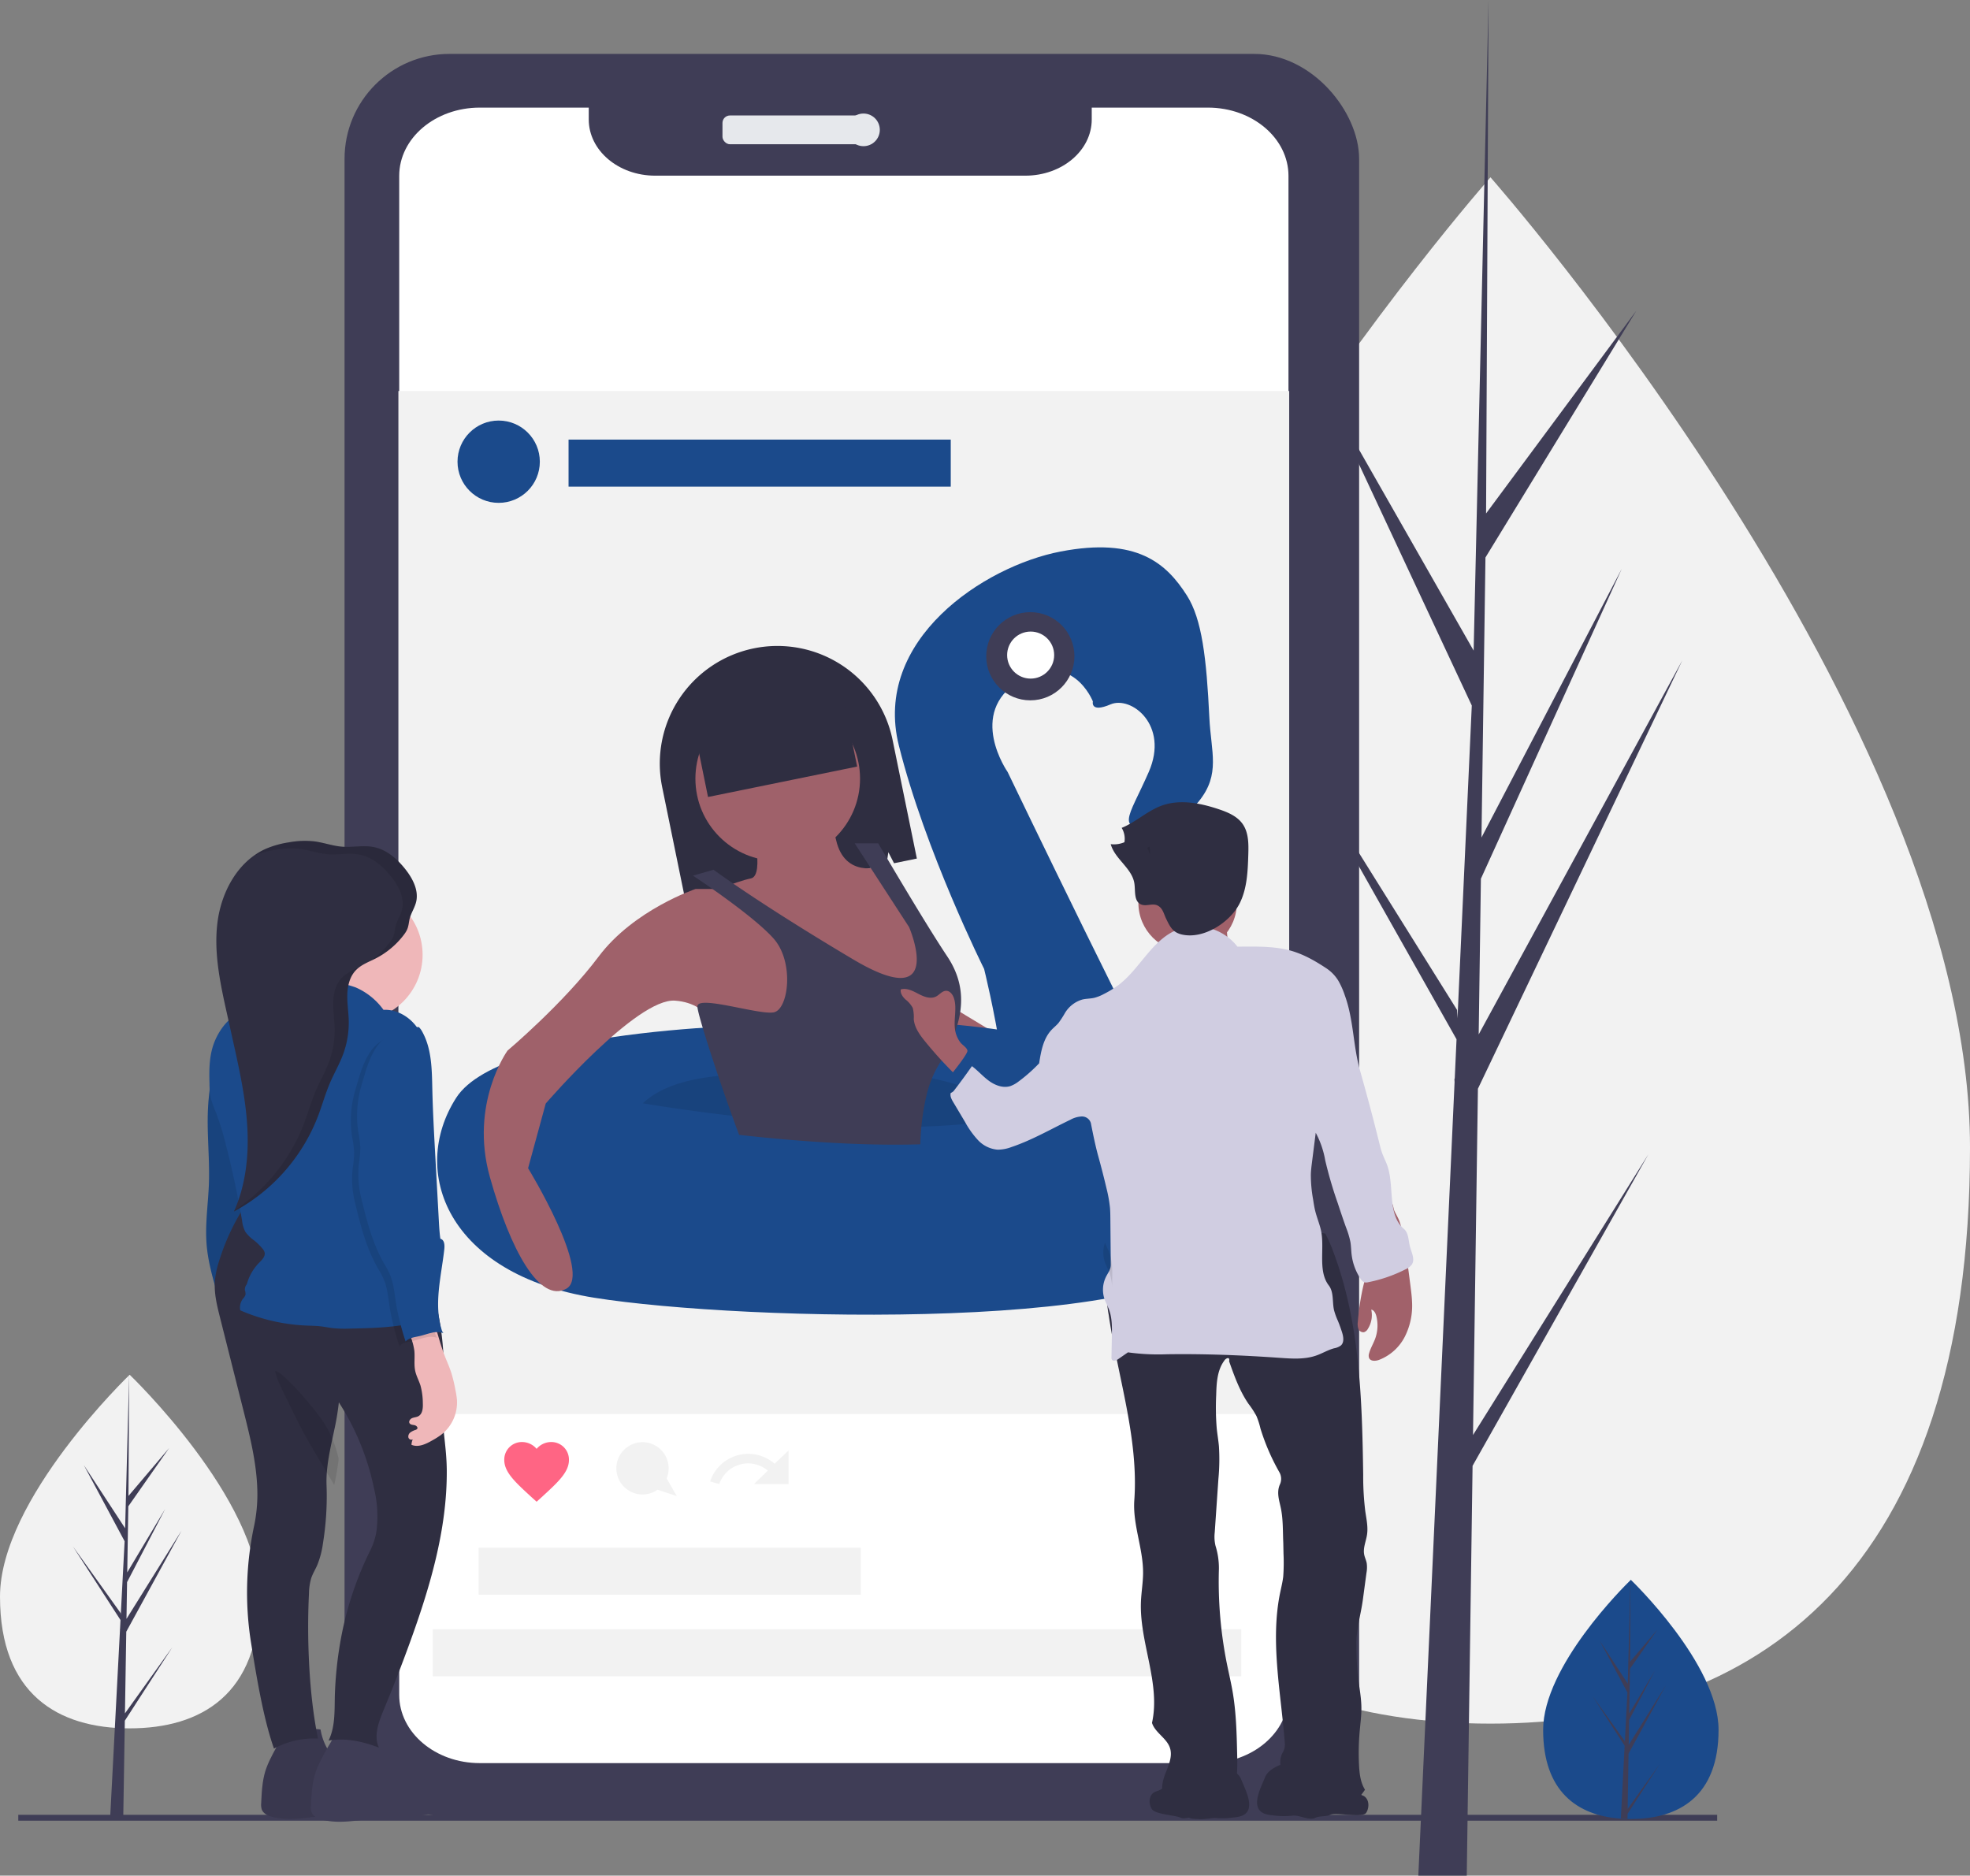 <svg xmlns="http://www.w3.org/2000/svg" xmlns:xlink="http://www.w3.org/1999/xlink" width="670.088" height="638.073" viewBox="0 0 670.088 638.073">
  <rect x="0" y="0" width="670.088" height="638.073" fill="#808080" stroke="none"/>
  <defs>
    <clipPath id="clip-path">
      <rect width="670.088" height="638.073" fill="none"/>
    </clipPath>
  </defs>
  <g id="undraw_social_influencer_sgsv" clip-path="url(#clip-path)">
    <path id="Path_3" data-name="Path 3" d="M1090.108,572.372c0,145.262-73.026,195.982-163.108,195.982s-163.108-50.72-163.108-195.982S927,242.314,927,242.314,1090.108,427.11,1090.108,572.372Z" transform="translate(-420.02 -181.997)" fill="#f2f2f2"/>
    <path id="Path_4" data-name="Path 4" d="M811.167,632.01l1.67-117.8,69.521-145.73L813.1,495.737l.751-52.966,47.913-105.434-47.715,91.417h0l1.351-95.263,51.307-83.939-51.095,68.959.844-174.675-5.3,231.238.436-9.539L759.424,274.05l51.327,109.8-4.86,106.39-.145-2.823L745.61,391.138l59.954,106.253-.608,13.305-.109.2.05,1.092L792.566,781.911h16.475l1.977-139.42L870.825,536.5Z" transform="translate(-310.128 -143.838)" fill="#3f3d56"/>
    <path id="Path_5" data-name="Path 5" d="M198.108,724.934c0,33.219-19.748,44.817-44.108,44.817s-44.108-11.6-44.108-44.817S154,649.456,154,649.456,198.108,691.715,198.108,724.934Z" transform="translate(-109.892 -181.788)" fill="#f2f2f2"/>
    <path id="Path_6" data-name="Path 6" d="M42.5,666.194l.451-27.8L61.753,604,43.024,634.031l.2-12.5,12.957-24.884-12.9,21.576h0l.365-22.483,13.875-19.81L43.7,592.205l.228-41.225L42.5,605.554l.117-2.251L28.509,581.711l13.88,25.914-1.314,25.109-.039-.666L24.774,609.345l16.212,25.077-.164,3.14-.029.047.013.258-3.335,63.705h4.456l.534-32.905,16.174-25.015Z" transform="translate(0 -83.312)" fill="#3f3d56"/>
    <line id="Line_1" data-name="Line 1" x2="577.872" transform="translate(6.217 618.375)" fill="none" stroke="#3f3d56" stroke-miterlimit="10" stroke-width="2"/>
    <path id="Path_7" data-name="Path 7" d="M1004.582,770.274c0,22.469-13.356,30.314-29.834,30.314q-.573,0-1.143-.013c-.763-.016-1.52-.053-2.267-.1-14.871-1.052-26.424-9.3-26.424-30.2,0-21.625,27.634-48.912,29.71-50.932l0,0,.12-.116S1004.582,747.806,1004.582,770.274Z" transform="translate(-420.02 -181.788)" fill="#1b4a8b"/>
    <path id="Path_8" data-name="Path 8" d="M973.661,797.151,984.572,781.9l-10.939,16.921-.029,1.75c-.763-.016-1.52-.053-2.267-.1l1.176-22.479-.009-.174.02-.033.111-2.123L961.669,758.7l11,15.37.025.451.889-16.985L964.2,740.008l9.5,14.547.925-35.212,0-.12v.116l-.154,27.767L983.82,736.1l-9.385,13.4-.247,15.207,8.727-14.594-8.763,16.832-.138,8.454,12.669-20.313-12.717,23.263Z" transform="translate(-420.02 -181.788)" fill="#3f3d56"/>
    <rect id="Rectangle_1" data-name="Rectangle 1" width="10.312" height="85.02" rx="2.292" transform="translate(386.772 152.803)" fill="#3f3d56"/>
    <rect id="Rectangle_2" data-name="Rectangle 2" width="5.787" height="27.989" rx="1.503" transform="translate(153.907 127.85)" fill="#3f3d56"/>
    <rect id="Rectangle_3" data-name="Rectangle 3" width="6.524" height="48.718" rx="1.695" transform="translate(153.709 141.391)" fill="#3f3d56"/>
    <rect id="Rectangle_4" data-name="Rectangle 4" width="6.208" height="49.139" rx="1.613" transform="translate(153.804 196.328)" fill="#3f3d56"/>
    <rect id="Rectangle_5" data-name="Rectangle 5" width="345.104" height="599.724" rx="35.694" transform="translate(117.196 18.338)" fill="#3f3d56"/>
    <rect id="Rectangle_6" data-name="Rectangle 6" width="48.192" height="9.786" rx="2.542" transform="translate(245.748 39.283)" fill="#e6e8ec"/>
    <circle id="Ellipse_2" data-name="Ellipse 2" cx="5.551" cy="5.551" r="5.551" transform="translate(288.163 38.625)" fill="#e6e8ec"/>
    <path id="Path_9" data-name="Path 9" d="M662.72,139.965V656.716c0,12.817-12.269,23.21-27.4,23.211H387.65c-15.14,0-27.409-10.393-27.41-23.214V139.965c0-12.826,12.274-23.221,27.412-23.219H424.71v4.032c0,10.558,10.106,19.116,22.57,19.119H573.23c12.465,0,22.57-8.56,22.57-19.119v-4.032h39.51c15.141,0,27.413,10.4,27.41,23.221Z" transform="translate(-224.45 -80.139)" fill="#fff"/>
    <rect id="Rectangle_7" data-name="Rectangle 7" width="303" height="348" transform="translate(135.513 133.023)" fill="#f2f2f2"/>
    <path id="Path_10" data-name="Path 10" d="M381.89,654.317l-1.6-1.439c-5.665-5.2-9.4-8.577-9.4-12.782a5.982,5.982,0,0,1,6.05-6.087,6.507,6.507,0,0,1,4.95,2.324,6.507,6.507,0,0,1,4.95-2.324,5.982,5.982,0,0,1,6.05,6.087c0,4.205-3.74,7.581-9.4,12.782Z" transform="translate(-199.364 -143.45)" fill="#ff6584"/>
    <path id="Path_11" data-name="Path 11" d="M439.723,649l3.083.881a10.4,10.4,0,0,1,16.536-4.565l-4.708,4.565H466.39V638.449l-4.738,4.542A13.622,13.622,0,0,0,439.723,649Z" transform="translate(-198.165 -145.033)" fill="#f2f2f2"/>
    <circle id="Ellipse_3" data-name="Ellipse 3" cx="14" cy="14" r="14" transform="translate(155.622 143.066)" fill="#1b4a8b"/>
    <rect id="Rectangle_8" data-name="Rectangle 8" width="130" height="16" transform="translate(193.393 149.544)" fill="#1b4a8b"/>
    <rect id="Rectangle_9" data-name="Rectangle 9" width="130" height="16" transform="translate(162.795 526.505)" fill="#f2f2f2"/>
    <path id="Path_78" data-name="Path 78" d="M0,0H275V16H0Z" transform="translate(147.221 554.255)" fill="#f2f2f2"/>
    <path id="Path_12" data-name="Path 12" d="M426.89,653.305l-3.445-6.029a8.893,8.893,0,1,0-3.087,3.851Z" transform="translate(-196.693 -144.352)" fill="#f2f2f2"/>
    <path id="Path_13" data-name="Path 13" d="M485.753,339.779h0a40,40,0,0,0-31.168,47.207l8.255,40.34,9.243-1.892.652-4.275,1.935,3.746,56.194-11.5.652-4.275,1.935,3.746,7.763-1.589-8.255-40.341a40,40,0,0,0-47.207-31.168Z" transform="translate(-229.346 -119.216)" fill="#2f2e41"/>
    <path id="Path_14" data-name="Path 14" d="M445.5,365.067l48,29-6,14-45-21Z" transform="translate(-147.685 -38.192)" fill="#9f616a"/>
    <path id="Path_15" data-name="Path 15" d="M494.39,496.543s-97,0-113,25-3,60,47,68,202,12,214-18,3-47,3-47S593.39,488.543,494.39,496.543Z" transform="translate(-226.231 -148.063)" fill="#1b4a8b"/>
    <path id="Path_16" data-name="Path 16" d="M580.39,520.543l53,20s22-16,11-34-61-122-61-122-14-20,4-31,25,7,25,7-1,4,6,1,20,7,13,23-12,20,3,19c5.417-.361,10.181-4.243,14.059-9.056,7.431-9.225,4.114-16.655,3.552-28.487-.963-20.27-2.538-33.486-7.61-41.457-7-11-17-20-43-15s-64,30-55,66,29,76,29,76S589.39,507.543,580.39,520.543Z" transform="translate(-240.647 -121.92)" fill="#1b4a8b"/>
    <path id="Path_17" data-name="Path 17" d="M580.39,520.543c-8.64,2.38-19.49,3.54-31.17,3.9-20.38.63-43.32-1.17-61.64-3.21-19.79-2.21-34.19-4.69-34.19-4.69,6.69-6.24,16.97-8.71,29.05-9.61,15-1.12,32.78.16,49.95-.39a86.273,86.273,0,0,1,18.89,1.42C570.22,511.573,580.39,520.543,580.39,520.543Z" transform="translate(-234.747 -141.215)" opacity="0.1"/>
    <circle id="Ellipse_4" data-name="Ellipse 4" cx="28" cy="28" r="28" transform="translate(236.54 236.881)" fill="#9f616a"/>
    <path id="Path_18" data-name="Path 18" d="M490.39,407.543s5,19,0,20-17,6-17,6l15,6,28,26,24,12,12-4v-22l-18-28s-12,4-15-9-9-18-9-18Z" transform="translate(-234.979 -128.716)" fill="#9f616a"/>
    <path id="Path_19" data-name="Path 19" d="M483.39,434.543h-12s-21,7-33,23-31,32-31,32-13,18-6,43,17,43,26,38-13-41-13-41l6-22s31-36,44-35,14,12,14,12l28,8,9-19-5-20Z" transform="translate(-234.763 -132.135)" fill="#9f616a"/>
    <path id="Path_20" data-name="Path 20" d="M555.39,497.543a36.989,36.989,0,0,0-4.11,10.42,81.165,81.165,0,0,0-2.06,16.48c-20.38.63-43.32-1.17-61.64-3.21-1.62-4.32-3.4-9.29-5.14-14.3-4.69-13.54-9.05-27.36-9.05-29.39,0-4,21,3,26,2s7-17,0-25-27.5-21.5-27.5-21.5l7-2s15.5,11.5,47.5,30.5,19-11,19-11l-18.5-28.5h8s15.5,26.5,23.5,38.5S563.39,484.543,555.39,497.543Z" transform="translate(-236.174 -135.163)" fill="#3f3d56"/>
    <rect id="Rectangle_11" data-name="Rectangle 11" width="51.765" height="31.765" transform="matrix(0.98, -0.2, 0.2, 0.98, 234.477, 239.995)" fill="#2f2e41"/>
    <circle id="Ellipse_5" data-name="Ellipse 5" cx="15" cy="15" r="15" transform="translate(335.463 208.248)" fill="#3f3d56"/>
    <circle id="Ellipse_6" data-name="Ellipse 6" cx="8" cy="8" r="8" transform="translate(342.572 214.853)" fill="#fff"/>
    <path id="Path_21" data-name="Path 21" d="M182.627,509.188l-1.022,7.891c-.346,2.672-.692,5.345-.878,8.032-.62,8.94.536,17.915.232,26.871-.234,6.9-1.333,13.786-.8,20.664.469,6.084,2.2,11.991,3.923,17.845l2.461,8.368a1.631,1.631,0,0,0,2.181,1.4l10.892-.987c-.7-3.2-1.473-6.532-1.848-9.783-.3-2.572-.475-5.155-.661-7.737-.58-8.048-1.236-16.091-1.892-24.134l-1.153-14.128c-.5-6.129-1.006-12.293-2.549-18.245a36.327,36.327,0,0,0-8.883-16.061Z" transform="translate(-109.892 -149.464)" fill="#1b4a8b"/>
    <path id="Path_22" data-name="Path 22" d="M182.627,509.188l-1.022,7.891c-.346,2.672-.692,5.345-.878,8.032-.62,8.94.536,17.915.232,26.871-.234,6.9-1.333,13.786-.8,20.664.469,6.084,2.2,11.991,3.923,17.845l2.461,8.368a1.631,1.631,0,0,0,2.181,1.4l10.892-.987c-.7-3.2-1.473-6.532-1.848-9.783-.3-2.572-.475-5.155-.661-7.737-.58-8.048-1.236-16.091-1.892-24.134l-1.153-14.128c-.5-6.129-1.006-12.293-2.549-18.245a36.327,36.327,0,0,0-8.883-16.061Z" transform="translate(-109.892 -149.464)" opacity="0.1"/>
    <path id="Path_23" data-name="Path 23" d="M202.031,779.777a32.244,32.244,0,0,0-1.671,3.884c-1.251,3.671-1.44,7.606-1.617,11.48a5.485,5.485,0,0,0,.2,2.224c.534,1.393,2.075,2.1,3.516,2.486,6.032,1.622,12.393.1,18.615-.461,6.107-.546,12.328-.151,18.31-1.5a9.108,9.108,0,0,0,2.536-.881,7.882,7.882,0,0,0,3.2-4.184,5.349,5.349,0,0,0,.364-1.375c.2-2.038-1.579-3.809-3.514-4.479s-4.039-.559-6.076-.769a19.158,19.158,0,0,1-16.952-15.99c-.072-.445-10.073-.182-11.125.4-1.232.676-1.978,2.363-2.672,3.5Q203.468,776.874,202.031,779.777Z" transform="translate(-109.892 -181.788)" fill="#3f3d56"/>
    <path id="Path_24" data-name="Path 24" d="M202.031,779.777a32.244,32.244,0,0,0-1.671,3.884c-1.251,3.671-1.44,7.606-1.617,11.48a5.485,5.485,0,0,0,.2,2.224c.534,1.393,2.075,2.1,3.516,2.486,6.032,1.622,12.393.1,18.615-.461,6.107-.546,12.328-.151,18.31-1.5a9.108,9.108,0,0,0,2.536-.881,7.882,7.882,0,0,0,3.2-4.184,5.349,5.349,0,0,0,.364-1.375c.2-2.038-1.579-3.809-3.514-4.479s-4.039-.559-6.076-.769a19.158,19.158,0,0,1-16.952-15.99c-.072-.445-10.073-.182-11.125.4-1.232.676-1.978,2.363-2.672,3.5Q203.468,776.874,202.031,779.777Z" transform="translate(-109.892 -181.788)" opacity="0.1"/>
    <path id="Path_25" data-name="Path 25" d="M218.612,780.724a32.236,32.236,0,0,0-1.671,3.884c-1.251,3.671-1.439,7.606-1.617,11.48a5.485,5.485,0,0,0,.2,2.224c.534,1.393,2.075,2.1,3.516,2.486,6.032,1.622,12.393.1,18.615-.461,6.107-.546,12.328-.151,18.31-1.5a9.108,9.108,0,0,0,2.536-.881,7.882,7.882,0,0,0,3.2-4.184,5.348,5.348,0,0,0,.364-1.375c.2-2.038-1.579-3.809-3.514-4.479s-4.039-.559-6.076-.769a19.158,19.158,0,0,1-16.952-15.99c-.072-.445-10.073-.182-11.126.4-1.232.676-1.978,2.363-2.672,3.5Q220.049,777.822,218.612,780.724Z" transform="translate(-109.552 -181.788)" fill="#3f3d56"/>
    <path id="Path_26" data-name="Path 26" d="M261.861,682.01c.129,20.082-5.711,39.711-12.561,58.588q-4.068,11.209-8.633,22.223c-1.8,4.352-3.832,9.179-1.9,13.475-5.557-2.115-11.246-3.364-17.112-2.388,2.233-4.551,2.023-9.849,2.122-14.916A129.863,129.863,0,0,1,225.99,738.5a114.213,114.213,0,0,1,10.019-29.629,22.4,22.4,0,0,0,1.942-6.246,39.732,39.732,0,0,0-.825-14.419,86.051,86.051,0,0,0-11.983-29.364c-.018.2-.037.4-.059.6a87.606,87.606,0,0,1-1.507,8.888c-1.312,6.22-2.841,12.443-2.612,18.7a100.6,100.6,0,0,1-1.227,19.824,29.985,29.985,0,0,1-1.993,7.495c-.641,1.437-1.478,2.789-1.982,4.278a19.538,19.538,0,0,0-.778,5.295c-.748,15.122-.011,34.473,3.08,49.3a28.8,28.8,0,0,0-14.979,3.412c-3.736-10.542-6.117-25.515-7.9-36.618a108.4,108.4,0,0,1,1.209-39.457,52.68,52.68,0,0,0,.977-13.155c-.4-8.781-2.557-17.37-4.7-25.893q-1.636-6.489-3.272-12.981-2.327-9.247-4.661-18.5c-1.032-4.1-2.075-8.291-1.75-12.51a31.186,31.186,0,0,1,1.448-6.8,76,76,0,0,1,10.288-21.044c17.9,1.006,36.026-.671,53.9-2.045a3.614,3.614,0,0,1,2.535.431,3.576,3.576,0,0,1,1.017,2.3q3.361,19.03,6.717,38.06a95.915,95.915,0,0,1,1.912,16.084c.033,5.387-.84,10.756-.637,16.139C260.446,667.9,261.817,674.755,261.861,682.01Z" transform="translate(-109.892 -181.788)" fill="#2f2e41"/>
    <path id="Path_27" data-name="Path 27" d="M225.083,659.441a87.606,87.606,0,0,1-1.507,8.888c-3.895-6.736-8.092-13.3-11.677-20.207-.925-1.78-1.805-3.582-2.69-5.38l-2.642-5.394c-.494-1.01-.991-2.023-1.437-3.058a22.186,22.186,0,0,1-1.665-4.676c1.3-.24,4.517,3.276,5.483,4.193a74.759,74.759,0,0,1,5.6,6.176,67.22,67.22,0,0,1,5.818,7.616A37.1,37.1,0,0,1,225.083,659.441Z" transform="translate(-109.892 -163.129)" opacity="0.1"/>
    <path id="Path_28" data-name="Path 28" d="M240,474.591s-9.949,15.845-8.106,19.161-31.321-2.948-31.321-2.948,18.055-15.845,16.213-22.477S240,474.591,240,474.591Z" transform="translate(-109.892 -135.825)" fill="#efb7b9"/>
    <circle id="Ellipse_7" data-name="Ellipse 7" cx="22.477" cy="22.477" r="22.477" transform="translate(98.791 302.336)" fill="#efb7b9"/>
    <path id="Path_29" data-name="Path 29" d="M240.336,491.2a22.868,22.868,0,0,0-9.453-7.627,34.039,34.039,0,0,0-6.715-1.657l-8.968-1.577c-2.2-.386-4.55-.756-6.589.151a10.674,10.674,0,0,0-2.809,2.053c-3.117,2.886-6.137,6.061-10.045,7.727-1.07.456-2.189.79-3.257,1.25-4.372,1.883-7.641,5.814-9.5,10.2-1.949,4.6-2.005,9.582-1.851,14.574a25.548,25.548,0,0,0,.506,5.13,34.5,34.5,0,0,0,1.7,4.7,85.045,85.045,0,0,1,3.106,9.969q3.485,13.34,5.794,26.951a10.235,10.235,0,0,0,1.13,3.731,13.32,13.32,0,0,0,3.1,2.978,20.594,20.594,0,0,1,2.6,2.574,3.413,3.413,0,0,1,.821,1.416c.291,1.341-.895,2.491-1.857,3.47a16.765,16.765,0,0,0-4.2,7.31,2.9,2.9,0,0,0-.667,2.02,3.5,3.5,0,0,1,.209,1.594,3.683,3.683,0,0,1-.845,1.314,4.956,4.956,0,0,0-.933,3.974,63.162,63.162,0,0,0,22.01,5.153c1.858.087,3.723.087,5.569.315,1.316.162,2.617.439,3.935.593a42.475,42.475,0,0,0,5.767.147c10-.2,20.3-.457,29.489-4.424.865-4.712-1-9.513-2.168-14.158-1.86-7.388-2.329-15.051-3.712-22.543-.947-5.128-2.323-10.174-3.112-15.329s-.974-10.5.443-15.517c1.256-4.447,1.635-8.975,2.936-13.408s2.214-9.241.744-13.622C251.7,495.2,246.058,490.9,240.336,491.2Z" transform="translate(-109.892 -147.662)" fill="#1b4a8b"/>
    <path id="Path_30" data-name="Path 30" d="M251.374,444.988c1.093-3.991-1.056-8.146-3.628-11.388-2.763-3.484-6.333-6.627-10.693-7.5-3.543-.711-7.214.147-10.816-.138-3.193-.253-6.252-1.4-9.429-1.809a29.868,29.868,0,0,0-8.618.327,32.07,32.07,0,0,0-7.856,2.194c-9.568,4.24-15.174,14.71-16.475,25.094s.98,20.846,3.248,31.063l2.05,9.235c2.133,9.612,4.274,19.275,4.845,29.1s-.494,19.921-4.538,28.9a62.154,62.154,0,0,0,28.557-32.332c1.454-3.8,2.53-7.745,4.141-11.483,1.386-3.216,3.16-6.262,4.388-9.541a31.071,31.071,0,0,0,1.959-11.594c-.07-2.971-.567-5.929-.48-8.9s.842-6.072,2.9-8.22c1.826-1.91,4.42-2.827,6.773-4.03a28.111,28.111,0,0,0,9.463-7.9c1.481-1.93,1.56-2.754,1.937-4.981C249.465,448.925,250.8,447.09,251.374,444.988Z" transform="translate(-109.892 -137.93)" fill="#2f2e41"/>
    <path id="Path_31" data-name="Path 31" d="M251.405,613.847c.228,2.311-.192,4.679.313,6.946.38,1.7,1.262,3.251,1.781,4.917a23.327,23.327,0,0,1,.789,5.918c.075,1.676-.054,3.714-1.536,4.5-.651.345-1.432.352-2.11.641s-1.259,1.111-.871,1.737c.326.527,1.067.533,1.674.658s1.275.753.923,1.263a1.085,1.085,0,0,1-.541.344,6.212,6.212,0,0,0-1.741.838,1.755,1.755,0,0,0-.717,1.693,1.045,1.045,0,0,0,1.5.689,4.638,4.638,0,0,0-.436,1.853c2.372,1.02,5.042-.314,7.274-1.611a27.364,27.364,0,0,0,2.8-1.781,13.937,13.937,0,0,0,5.394-11.862,27.377,27.377,0,0,0-.524-3.393A51.95,51.95,0,0,0,264,621.431c-.638-2-1.515-3.909-2.267-5.867-1.6-4.171-2.635-8.538-4.078-12.767a1.475,1.475,0,0,0-1.728-1.3,16.962,16.962,0,0,0-4.84.445c-.957.279-2.527.894-2.956,1.9-.387.9.261,1.712.672,2.485a20.662,20.662,0,0,1,2.6,7.523Z" transform="translate(-110.466 -154.341)" fill="#efb7b9"/>
    <path id="Path_32" data-name="Path 32" d="M249.885,500.926a6.656,6.656,0,0,1,1.191,1.656c3.194,5.8,3.234,12.752,3.384,19.375.169,7.455.577,14.9.985,22.349l1.22,22.269c.117,2.128.233,4.258.532,6.368,1.435.362,1.495,2.217,1.328,3.688-1.027,9.088-3.584,18.443-.907,27.187a2.718,2.718,0,0,0,.626,1.212,7.212,7.212,0,0,0-4.155-.056c-1.335.281-2.618.769-3.948,1.072-1.692.385-3.611.551-4.765,1.846a92.365,92.365,0,0,1-3.109-12.012c-.634-3.7-.806-7.543-2.313-10.979-.608-1.388-1.421-2.674-2.163-3.995-3.9-6.95-5.813-14.812-7.68-22.56a32.91,32.91,0,0,1-.594-11.208,40.527,40.527,0,0,0,.466-5.158,41.58,41.58,0,0,0-.715-5.426,36.459,36.459,0,0,1,1.082-15.711c1.4-4.732,2.624-9.711,5.549-13.686S244.951,500.993,249.885,500.926Z" transform="translate(-109.518 -149.928)" opacity="0.1"/>
    <path id="Path_33" data-name="Path 33" d="M250.99,500.189a6.657,6.657,0,0,1,1.191,1.656c3.194,5.8,3.234,12.752,3.384,19.375.169,7.455.577,14.9.985,22.349l1.22,22.269c.117,2.128.233,4.258.532,6.368,1.435.362,1.495,2.217,1.328,3.688-1.027,9.088-3.584,18.443-.907,27.187a2.717,2.717,0,0,0,.626,1.212,7.212,7.212,0,0,0-4.155-.056c-1.335.281-2.618.769-3.948,1.072-1.692.385-3.611.551-4.765,1.846a92.369,92.369,0,0,1-3.109-12.012c-.634-3.7-.806-7.543-2.313-10.979-.608-1.388-1.421-2.674-2.163-3.995-3.9-6.95-5.813-14.812-7.68-22.56a32.91,32.91,0,0,1-.594-11.208,40.522,40.522,0,0,0,.466-5.158,41.582,41.582,0,0,0-.715-5.426,36.459,36.459,0,0,1,1.082-15.711c1.4-4.732,2.624-9.711,5.549-13.686S246.056,500.256,250.99,500.189Z" transform="translate(-108.514 -150.794)" fill="#1b4a8b"/>
    <g id="Group_1" data-name="Group 1" transform="translate(79.573 286.05)" opacity="0.1">
      <path id="Path_34" data-name="Path 34" d="M247.746,433.6c-2.763-3.484-6.333-6.627-10.693-7.5-3.543-.711-7.214.147-10.816-.138-3.193-.253-6.252-1.4-9.429-1.809a29.867,29.867,0,0,0-8.618.327,32.071,32.071,0,0,0-7.856,2.194,22.971,22.971,0,0,0-3.872,2.2,33.727,33.727,0,0,1,6.938-1.811,29.867,29.867,0,0,1,8.618-.327c3.176.411,6.236,1.556,9.429,1.809,3.6.286,7.273-.573,10.816.138,4.359.875,7.93,4.018,10.693,7.5,2.572,3.242,4.721,7.4,3.628,11.388-.576,2.1-1.91,3.937-2.276,6.1-.377,2.226-.456,3.051-1.937,4.981a28.22,28.22,0,0,1-6.824,6.355c.721-.343,1.447-.678,2.151-1.038a28.113,28.113,0,0,0,9.463-7.9c1.481-1.93,1.56-2.754,1.937-4.981.366-2.166,1.7-4,2.276-6.1C252.467,441,250.318,436.842,247.746,433.6Z" transform="translate(-189.464 -423.98)"/>
      <path id="Path_35" data-name="Path 35" d="M230.926,468a9.531,9.531,0,0,1,1.257-1.091c-2.148,1.04-4.407,1.955-6.047,3.67-2.054,2.149-2.81,5.249-2.9,8.22s.411,5.929.48,8.9a31.07,31.07,0,0,1-1.96,11.593c-1.228,3.279-3,6.325-4.388,9.541-1.61,3.738-2.687,7.682-4.141,11.483a62.249,62.249,0,0,1-23.608,29.379c-.054.124-.1.25-.159.373a62.153,62.153,0,0,0,28.557-32.332c1.454-3.8,2.53-7.745,4.141-11.483,1.386-3.216,3.16-6.262,4.388-9.541a31.069,31.069,0,0,0,1.96-11.593c-.07-2.972-.567-5.929-.48-8.9S228.872,470.146,230.926,468Z" transform="translate(-189.464 -423.98)"/>
    </g>
    <path id="Path_36" data-name="Path 36" d="M724.557,798.363c-1.07,1.291-2.9,1.551-4.56,1.722a25.957,25.957,0,0,1-6.465.123c-2.557-.38-4.088,1.073-6.424-.045-1.413-.676-3.587.676-5,0-1.936-.927-8.624-1.119-9.8-2.928s-1.059-4.667.805-5.734a12.436,12.436,0,0,1,1.633-.639c3.121-1.242,9.443-10.611,12.763-11.091a8.846,8.846,0,0,1,4.723,1.113c3.274,1.453,9.055,2.6,10.483,6.29C723.827,790.048,726.872,795.554,724.557,798.363Z" transform="translate(-300.503 -181.788)" fill="#2f2e41"/>
    <path id="Path_37" data-name="Path 37" d="M748.077,797.622c1.07,1.291,2.9,1.551,4.56,1.722a25.957,25.957,0,0,0,6.465.123c2.557-.381,5.671,1.814,8.007.7,1.413-.676,3.587-.324,5-1,1.936-.927,11.041,1.14,12.22-.669s1.059-4.667-.805-5.734a12.434,12.434,0,0,0-1.633-.639c-3.121-1.242-13.443-12.611-16.763-13.091a8.846,8.846,0,0,0-4.723,1.113c-3.274,1.453-9.055,2.6-10.483,6.29C748.807,789.306,745.762,794.813,748.077,797.622Z" transform="translate(-319.64 -181.788)" fill="#2f2e41"/>
    <path id="Path_38" data-name="Path 38" d="M758.417,593.426a50.893,50.893,0,0,1,2.675,6.079c9.078,24.015,9.838,50.259,10.213,75.93a96.936,96.936,0,0,0,.714,12.489c.38,2.627.981,5.283.594,7.909-.335,2.271-1.4,4.51-.977,6.766.191,1.012.676,1.95.867,2.962a10.506,10.506,0,0,1-.09,3.335l-1.217,9.056c-.693,5.159-2.293,10.127-2.206,15.331.059,3.55.119,7.106.515,10.634.4,3.583,1.148,7.138,1.187,10.742.029,2.7-.341,5.385-.58,8.074a83.462,83.462,0,0,0-.229,11.422c.142,2.934.479,5.981,2.035,8.472-1.743,2.5-3.469,4.74-6.26,5.964-5.672,2.487-12.18,1.643-18.309.753.34-1.131.865-2.413.375-3.487a7,7,0,0,0-1.052-1.432,16.823,16.823,0,0,1-2.727-6.342c-.742-2.7-1.485-5.614.039-8.209a5.241,5.241,0,0,0,.664-3.044c-1.269-17.024-5.057-34.638-1.568-51.346.372-1.783.816-3.556,1.024-5.366a65.239,65.239,0,0,0,.093-7.823l-.073-3.629c-.182-3.873-.024-7.842-.8-11.672-.556-2.743-1.595-5.5-.315-8.3a4.56,4.56,0,0,0-.19-4.028,74.073,74.073,0,0,1-6.457-14.906,26.236,26.236,0,0,0-1.36-4.243,30.267,30.267,0,0,0-2.684-4.13c-3.037-4.4-4.853-9.515-6.636-14.559.19-.463.044-1.107-.452-1.04a1.911,1.911,0,0,0-1.17.874c-2.443,3.283-2.648,7.663-2.758,11.754a86.708,86.708,0,0,0,.194,11.4c.209,1.987.555,3.958.734,5.948a70.825,70.825,0,0,1-.176,11.142L720.8,695.134a13.245,13.245,0,0,0,.268,4.507,25.279,25.279,0,0,1,1.155,7.9,142.2,142.2,0,0,0,2.836,32.806c.609,2.979,1.313,5.939,1.83,8.935,1.218,7.061,1.385,14.255,1.549,21.418.1,4.4.173,8.967-1.562,13.016a15.045,15.045,0,0,0-1.478,3.974,8.63,8.63,0,0,1-.283,2.12c-.509,1.311-2.037,1.869-3.411,2.168a27.649,27.649,0,0,1-7.865.56,4.582,4.582,0,0,1-1.794-.4c-.983-.509-1.5-1.588-2.252-2.4-1.612-1.761-4.292-2.3-5.761-4.183-1.837-2.354-1.065-5.764.028-8.542s2.447-5.8,1.505-8.628c-1.109-3.339-5.041-5.138-6.1-8.494,3.013-13.537-4.385-27.539-3.751-41.393.148-3.227.708-6.431.719-9.661.029-8.321-3.575-16.418-2.982-24.718,1.507-21.092-5.677-42.149-8.721-63.075a41.373,41.373,0,0,1-.642-9.476c.452-5.238,2.883-10.113,5.808-14.482,2.1-3.13,4.615-6.194,8.086-7.659,2.858-1.206,6.061-1.2,9.163-1.177,7.739.06,15.479.12,23.217.259a76.391,76.391,0,0,1,15.7,1.4C750.25,590.865,754.166,592.817,758.417,593.426Z" transform="translate(-307.619 -173.788)" fill="#2f2e41"/>
    <path id="Path_39" data-name="Path 39" d="M633.371,497.27c-.749-3.669.667-7.594-.441-11.171-.4-1.29-1.381-2.63-2.731-2.593-1.312.036-2.2,1.32-3.362,1.928-1.874.98-4.15.09-6.023-.892s-3.961-2.094-5.992-1.505c-.239,1.272.62,2.486,1.555,3.381a9.145,9.145,0,0,1,2.514,2.915,12.531,12.531,0,0,1,.343,3.768c.213,2.906,2.053,5.409,3.892,7.669a138.406,138.406,0,0,0,9.428,10.455c-.006-.006,5.033-6.241,4.937-7.331-.091-1.027-1.787-1.988-2.4-2.817A9.652,9.652,0,0,1,633.371,497.27Z" transform="translate(-308.421 -146.445)" fill="#a1616a"/>
    <path id="Path_40" data-name="Path 40" d="M783.432,574.069a19.59,19.59,0,0,1,1.005,3.6c1.3,6.3,2.119,12.689,2.927,19.071.216,1.7.431,3.409.5,5.125a23.457,23.457,0,0,1-2.431,11.787,16.5,16.5,0,0,1-8.835,7.961c-1.181.42-2.831.5-3.346-.646a2.432,2.432,0,0,1,.012-1.629c.466-1.7,1.414-3.225,2.029-4.876a13.157,13.157,0,0,0,.437-7.706c-.242-.977-.754-2.067-1.741-2.262a8.763,8.763,0,0,1-1.155,6.557,2.318,2.318,0,0,1-1.346,1.141,1.812,1.812,0,0,1-1.9-1.224,5.229,5.229,0,0,1-.153-2.426,82.1,82.1,0,0,1,1.865-12.16c1.1-4.391,2.845-8.724,2.733-13.25-.1-4.1-1.735-8.128-1.278-12.206a1.268,1.268,0,0,1,.233-.7,1.3,1.3,0,0,1,.511-.315,25.667,25.667,0,0,1,3.525-1.167c.71-.179,3.134-1.021,3.814-.644.551.3.721,2.132,1,2.75C782.321,571.947,782.97,572.962,783.432,574.069Z" transform="translate(-307.561 -158.983)" fill="#a1616a"/>
    <circle id="Ellipse_8" data-name="Ellipse 8" cx="16.747" cy="16.747" r="16.747" transform="translate(387.219 290.385)" fill="#a1616a"/>
    <path id="Path_41" data-name="Path 41" d="M717.505,447.944a19.654,19.654,0,0,0,.253,3.186,18.082,18.082,0,0,0,.976,3.115,18.269,18.269,0,0,0,2.345,4.6,6.9,6.9,0,0,0,4.238,2.761,120.568,120.568,0,0,1-36.211,10.465,15.345,15.345,0,0,0,4.8-5.128,14.838,14.838,0,0,0,1.272-4.175,35.054,35.054,0,0,0-1.573-18.061c-.208-.57-.411-1.269-.017-1.731a1.64,1.64,0,0,1,.594-.386,37.345,37.345,0,0,1,15.744-2.936c1.38.01,2.759.071,4.135.17.74.053,2.375-.1,2.963.44.7.647.35,2.655.372,3.532Z" transform="translate(-300.178 -131.901)" fill="#a1616a"/>
    <path id="Path_42" data-name="Path 42" d="M726.366,460.127a17.924,17.924,0,0,0-21.438-5.342c-7.972,3.805-11.9,12.943-18.907,18.317a33.093,33.093,0,0,1-5.077,3.127,14.075,14.075,0,0,1-3.34,1.322c-1.311.289-2.679.249-3.983.563a10.261,10.261,0,0,0-5.928,4.6,32.5,32.5,0,0,1-2.179,3.362c-.733.87-1.643,1.572-2.417,2.4-2.788,3-3.545,7.3-4.18,11.34a53.712,53.712,0,0,1-7.113,6.273,10.066,10.066,0,0,1-2.642,1.461c-2.453.795-5.157-.217-7.248-1.726s-3.793-3.5-5.854-5.05c-1.894,2.707-3.873,5.423-5.891,8.039a2.593,2.593,0,0,1-1.317,1.08c-.379,1.275.53,2.6,1.21,3.739l3.652,6.137a30.573,30.573,0,0,0,4.408,6.176,10.29,10.29,0,0,0,6.683,3.25,13.4,13.4,0,0,0,4.714-.9c6.958-2.341,13.348-6.076,19.967-9.25a8.814,8.814,0,0,1,3.922-1.15,3.153,3.153,0,0,1,3.1,2.231c.759,3.833,1.513,7.653,2.557,11.419q1.476,5.328,2.743,10.71a46.563,46.563,0,0,1,1.205,6.684c.109,1.28.121,2.566.133,3.851l.141,15.526c.015,1.671-.938,2.714-1.671,4.216a9.927,9.927,0,0,0-.472,7.462c.412,1.211,1.056,2.33,1.513,3.525,1.1,2.889,1.061,6.07,1,9.162l-.132,7.085a1.512,1.512,0,0,0,.153.853c.432.676,1.475.28,2.134-.177l3.313-2.3a75.606,75.606,0,0,0,13.38.647c12.714-.184,25.432.322,38.116,1.21,4.232.3,8.607.617,12.608-.795,2.03-.716,3.9-1.862,5.975-2.436a5.487,5.487,0,0,0,2.371-.976c1.161-1.074.853-2.959.379-4.468q-.621-1.98-1.411-3.9a23.08,23.08,0,0,1-1.321-3.652c-.636-2.826-.017-6.091-1.777-8.393-3.938-5.151-1.151-13.076-2.8-19.346-.535-2.029-1.325-3.985-1.826-6.022-.315-1.279-.513-2.583-.712-3.885a46.518,46.518,0,0,1-.768-8.538c.048-1.433.228-2.857.408-4.28L753,523.436a31.073,31.073,0,0,1,3.22,9.336,138.521,138.521,0,0,0,4.2,14.408c.943,2.848,1.887,5.7,2.905,8.519a28.363,28.363,0,0,1,1.484,4.965c.225,1.369.232,2.764.39,4.142a18.942,18.942,0,0,0,3.018,8.269,2.685,2.685,0,0,0,1.413,1.254,2.784,2.784,0,0,0,1.234-.05,48.86,48.86,0,0,0,12.716-4.4,5.079,5.079,0,0,0,2.147-1.677c1.081-1.757-.128-3.953-.653-5.948-.563-2.138-.432-4.711-2.116-6.144-5.865-4.991-2.953-15.124-5.889-22.243-.515-1.25-1.116-2.465-1.56-3.742-.34-.976-.586-1.981-.834-2.985q-3.074-12.439-6.579-24.765c-2.423-8.52-2.164-17.4-5.214-25.711a27.119,27.119,0,0,0-2.235-5.015,13.6,13.6,0,0,0-4.044-4.165c-4.427-2.927-8.9-5.42-14.1-6.482S731.673,460.1,726.366,460.127Z" transform="translate(-305.459 -138.089)" fill="#d0cde1"/>
    <path id="Path_43" data-name="Path 43" d="M687.28,439.922c-2.251-1.213-1.658-4.5-2.041-7.033-.787-5.2-6.665-8.288-8.045-13.364a9.061,9.061,0,0,0,4.663-.66,7.1,7.1,0,0,0-.94-4.876c4.834-1.964,8.747-5.818,13.656-7.588,6.173-2.226,13.048-.86,19.275,1.21,3.107,1.033,6.34,2.373,8.219,5.055,2.063,2.945,2.032,6.822,1.921,10.417-.174,5.638-.4,11.477-2.906,16.528-3.2,6.431-12.244,12.387-19.719,10.645-3.109-.725-4.024-2.677-5.334-5.378-.816-1.682-1.122-3.634-2.958-4.508C691.276,439.513,689.1,440.9,687.28,439.922Z" transform="translate(-299.385 -132.354)" fill="#2f2e41"/>
    <g id="Group_2" data-name="Group 2" transform="translate(375.289 409.284)" opacity="0.1">
      <path id="Path_44" data-name="Path 44" d="M755.19,560q.031.667.037,1.343C755.207,560.9,755.2,560.45,755.19,560Z" transform="translate(-680.629 -559.999)"/>
      <path id="Path_45" data-name="Path 45" d="M682.654,576.822c1.1,2.889,1.061,6.07,1,9.162l-.045,2.421a16.484,16.484,0,0,0-.958-4.885c-.456-1.195-1.1-2.314-1.513-3.525a9.942,9.942,0,0,1,.073-6.509C681.627,574.624,682.222,575.69,682.654,576.822Z" transform="translate(-680.629 -559.999)"/>
    </g>
    <g id="Group_3" data-name="Group 3" transform="translate(390.169 288.004)" opacity="0.1">
      <path id="Path_46" data-name="Path 46" d="M681.857,416.428l-.016.006a7.048,7.048,0,0,0-.924-2.447c.284-.115.564-.238.842-.366a7.058,7.058,0,0,1,.1,2.806Z" transform="translate(-680.917 -413.622)"/>
    </g>
  </g>
</svg>
